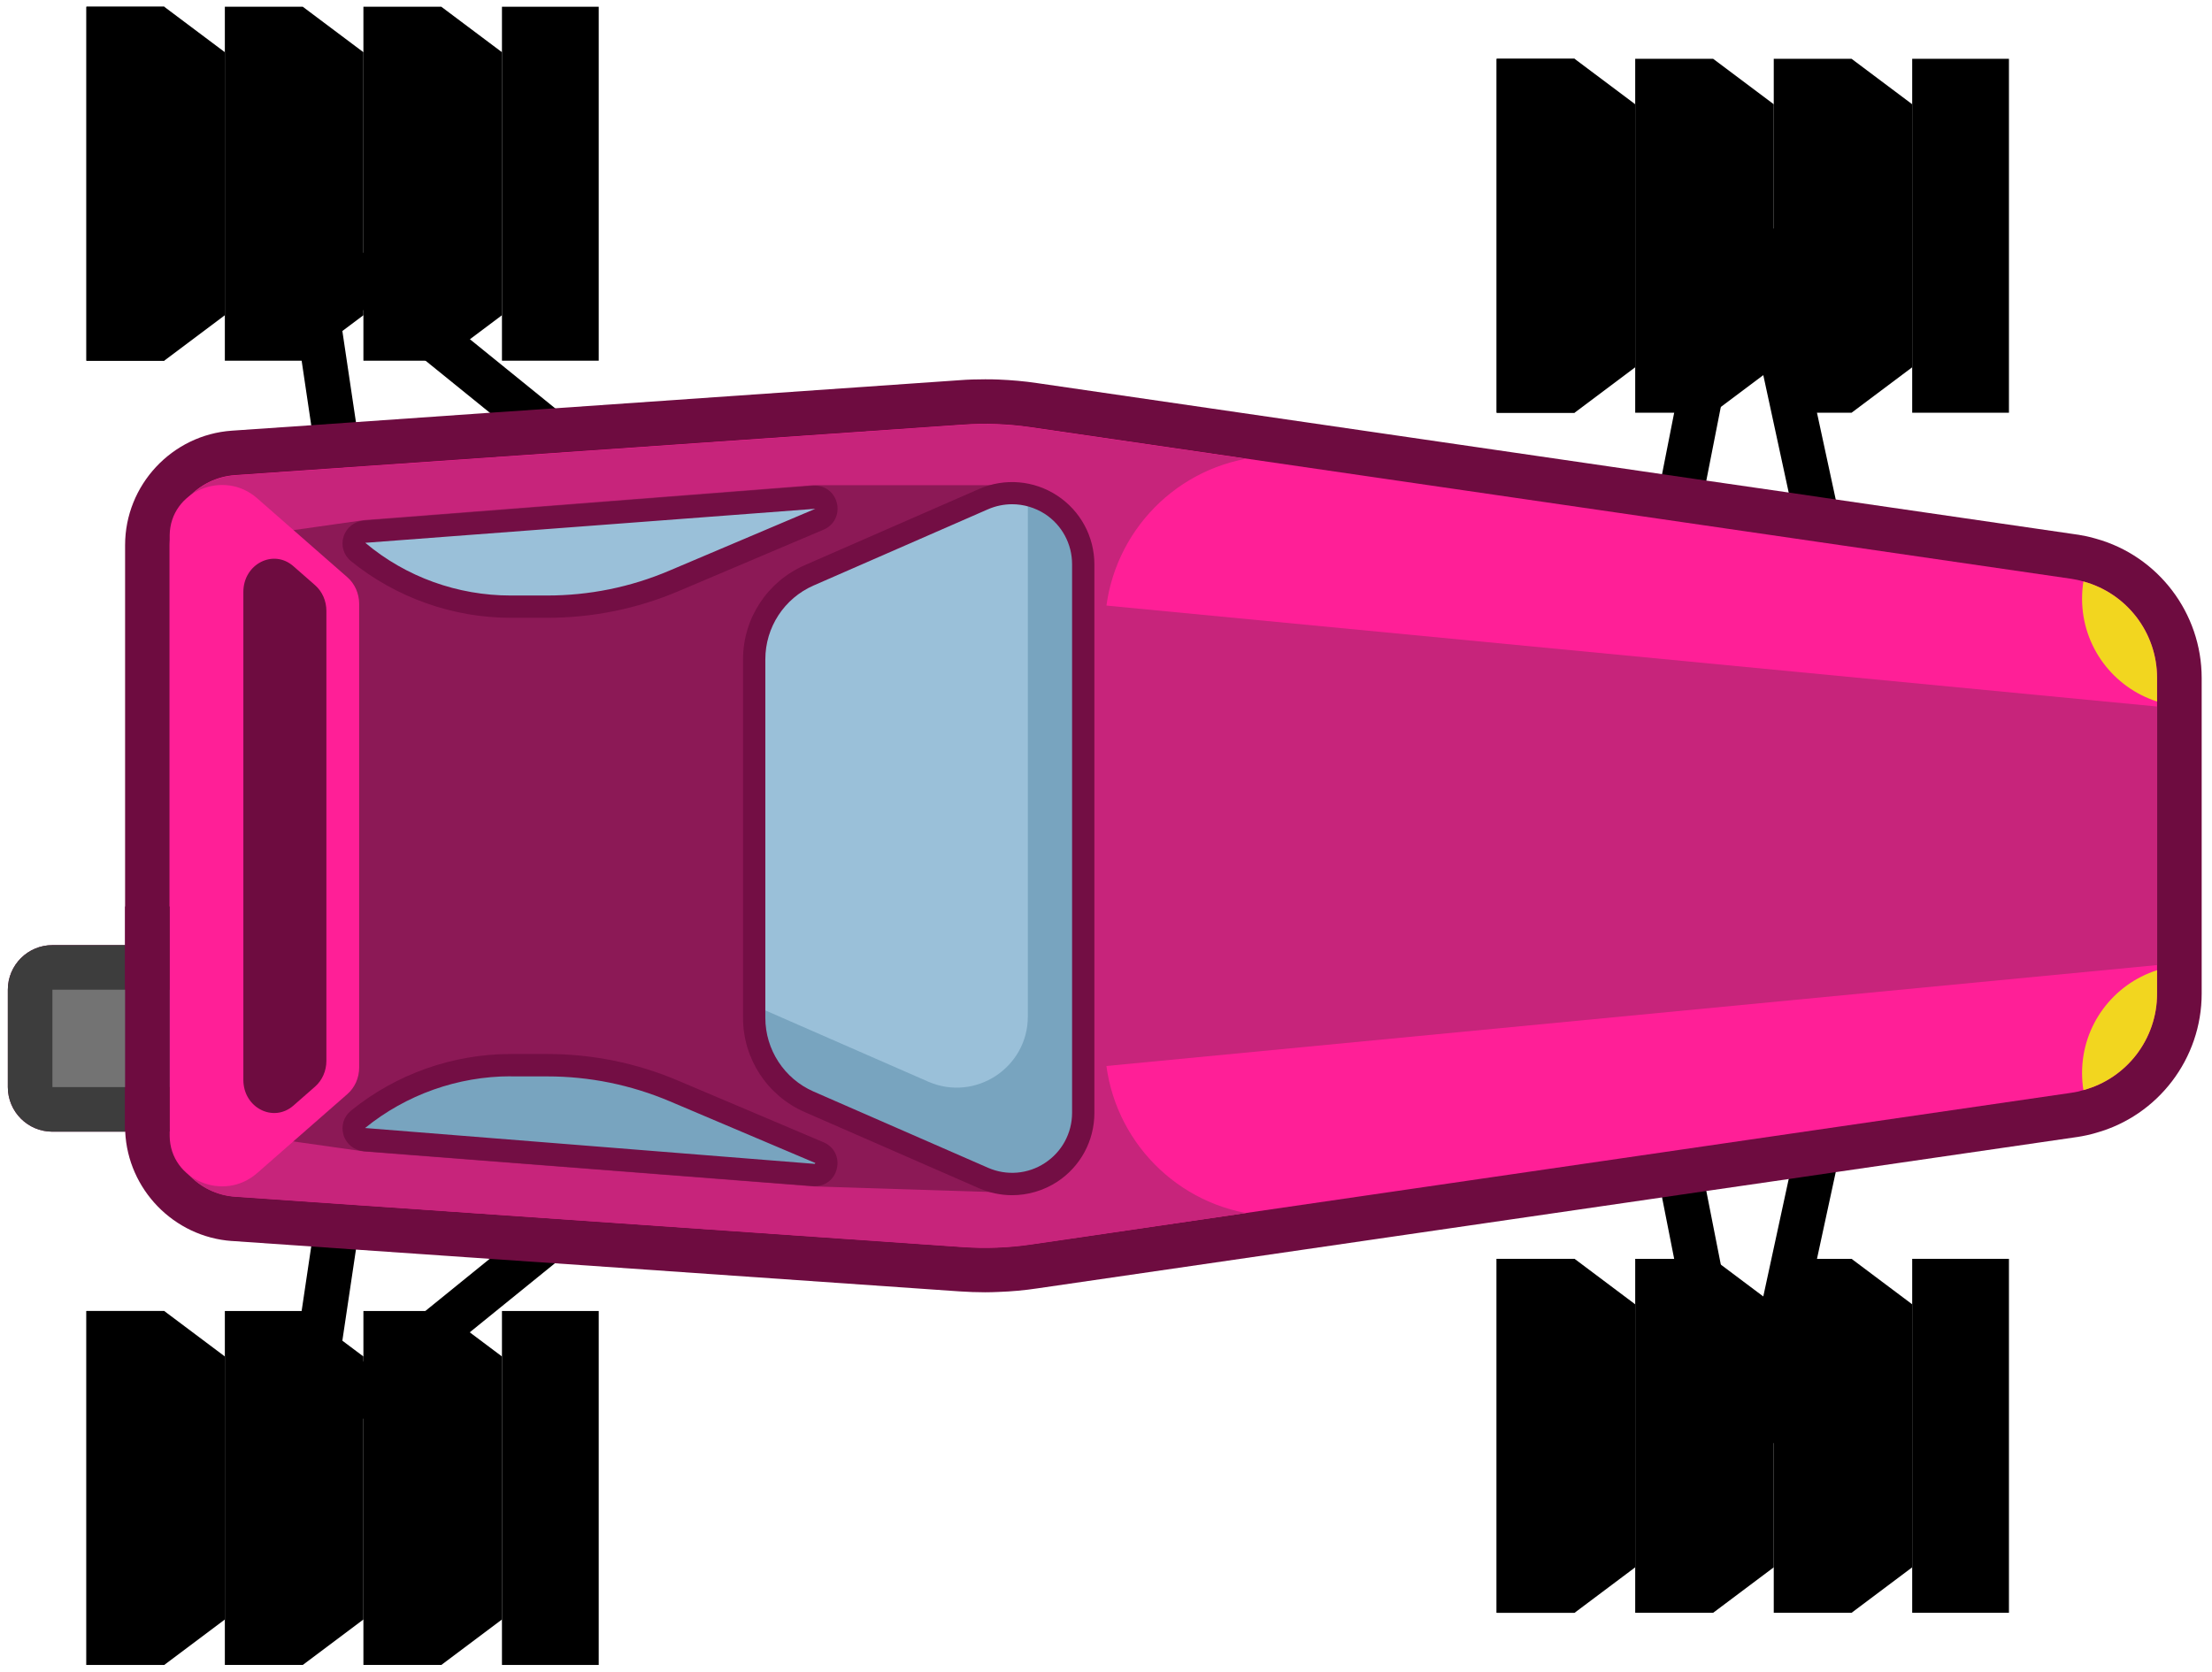 <svg width="123" height="93" viewBox="0 0 123 93" fill="none" xmlns="http://www.w3.org/2000/svg">
<path d="M39.154 29.425L37.593 31.353L27.236 22.954L18.682 16.025L19.792 23.475L22.265 40.111L19.81 40.476L17.306 23.649L15.292 10.081L30.868 22.707L39.154 29.425Z" fill="black"/>
<path d="M39.154 63.533L30.861 70.258H30.855L15.292 82.877L17.306 69.322L19.81 52.488L22.265 52.848L19.792 69.496L18.682 76.94L27.229 70.01L37.593 61.606L39.154 63.533Z" fill="black"/>
<path d="M105.505 49.358L102.077 65.188L98.811 80.299L97.001 79.902L95.117 80.274L92.42 66.595L89.024 49.334L91.46 48.856L94.881 66.236L96.995 76.971L99.462 65.572L103.081 48.831L105.505 49.358Z" fill="black"/>
<path d="M105.505 43.606L103.081 44.133L99.462 27.392L96.995 15.988L94.881 26.729L91.46 44.108L89.024 43.631L92.42 26.37L95.117 12.691L97.001 13.056L98.811 12.666L102.077 27.777L105.505 43.606Z" fill="black"/>
<path d="M122.426 37.706V55.259C122.426 58.866 120.008 62.046 116.544 63.006C116.209 63.105 115.862 63.18 115.533 63.23L102.077 65.188L99.462 65.572L94.882 66.236L92.421 66.595L57.681 71.653C56.987 71.758 56.261 71.826 55.518 71.851C55.27 71.863 55.022 71.87 54.774 71.87C54.309 71.87 53.838 71.851 53.355 71.82L30.862 70.258H30.856L27.23 70.01L19.792 69.496L17.307 69.322L12.925 69.019C12.925 69.019 12.9 69.019 12.894 69.019C9.664 68.789 7.111 66.149 6.962 62.938H2.915C1.545 62.938 0.436 61.829 0.436 60.459V55.042C0.436 53.672 1.545 52.563 2.915 52.563H6.956V30.318C6.956 26.977 9.565 24.182 12.894 23.952L17.307 23.649L19.792 23.475L27.236 22.955L30.868 22.707L53.355 21.145C53.832 21.108 54.309 21.095 54.774 21.095C55.022 21.095 55.27 21.095 55.518 21.108C56.261 21.139 56.968 21.201 57.668 21.306L92.421 26.37L94.882 26.729L99.462 27.392L102.077 27.777L115.533 29.735C115.552 29.735 115.564 29.741 115.577 29.741C115.837 29.785 116.178 29.847 116.544 29.958C120.008 30.919 122.426 34.099 122.426 37.706Z" fill="#6E0C40"/>
<path d="M6.95 52.563V62.938H2.915C1.545 62.938 0.436 61.829 0.436 60.459V55.042C0.436 53.672 1.545 52.563 2.915 52.563H6.95Z" fill="#3D3D3D"/>
<path d="M10.216 55.042H2.915V60.459H10.216V55.042Z" fill="#737373"/>
<path d="M119.946 37.706V55.259C119.946 57.8 118.242 59.982 115.849 60.626C115.632 60.694 115.409 60.744 115.18 60.775L57.315 69.204C56.689 69.297 56.057 69.353 55.425 69.378C54.792 69.403 54.16 69.39 53.528 69.347L13.067 66.546C11.022 66.403 9.435 64.698 9.435 62.647V30.318C9.435 28.266 11.022 26.568 13.067 26.425L53.528 23.618C54.16 23.574 54.792 23.562 55.425 23.587C56.057 23.611 56.683 23.667 57.315 23.76L115.18 32.19C115.409 32.227 115.632 32.27 115.849 32.338C118.242 32.989 119.946 35.165 119.946 37.706Z" fill="#FF1F97"/>
<path d="M16.061 26.221L15.249 26.277C15.503 26.258 15.77 26.239 16.061 26.221Z" fill="#FF0000"/>
<path d="M119.952 53.672L55.431 59.87V33.094L119.952 39.293V53.672Z" fill="#C7247B"/>
<path d="M16.061 26.221L15.249 26.277C15.503 26.258 15.77 26.239 16.061 26.221Z" fill="#FF0000"/>
<path d="M69.284 67.463C64.734 66.601 61.437 62.628 61.437 57.998V46.644V46.334V34.979C61.437 30.349 64.734 26.37 69.284 25.514L57.321 23.773C56.689 23.68 56.063 23.624 55.431 23.599C54.799 23.574 54.167 23.587 53.534 23.63L19.092 26.023C18.949 26.035 18.807 26.041 18.67 26.054C18.391 26.072 18.119 26.091 17.858 26.109C17.722 26.116 17.592 26.128 17.468 26.134C17.133 26.159 16.811 26.184 16.501 26.202C16.352 26.215 16.203 26.221 16.061 26.233L15.249 26.289C15.125 26.295 15.007 26.308 14.889 26.314C14.66 26.326 14.449 26.345 14.257 26.357C13.495 26.407 13.073 26.438 13.073 26.438C11.028 26.58 9.441 28.279 9.441 30.33V62.659C9.441 64.711 11.028 66.415 13.073 66.558C13.073 66.558 13.495 66.589 14.257 66.638C14.449 66.651 14.66 66.669 14.889 66.682C15.007 66.688 15.125 66.7 15.249 66.707C15.503 66.725 15.77 66.744 16.061 66.762C16.203 66.775 16.352 66.781 16.501 66.793C16.811 66.812 17.133 66.837 17.468 66.862C17.592 66.868 17.722 66.88 17.858 66.886C18.119 66.905 18.391 66.924 18.67 66.942C18.807 66.954 18.949 66.961 19.092 66.973C19.476 66.998 19.873 67.023 20.282 67.054C20.486 67.066 20.697 67.079 20.908 67.097C21.738 67.153 22.612 67.215 23.523 67.277L53.534 69.359C54.167 69.403 54.799 69.415 55.431 69.39C56.063 69.366 56.695 69.31 57.321 69.217L59.571 68.888L69.284 67.463Z" fill="#C7247B"/>
<path d="M55.053 26.983H45.248L20.263 28.923L15.286 29.63C13.65 29.865 12.435 31.26 12.435 32.915V46.482V60.05C12.435 61.699 13.65 63.099 15.286 63.335L20.263 64.041L45.248 65.981L55.053 66.291C57.799 66.378 60.234 65.163 60.234 61.494V31.384C60.234 29.035 58.536 26.977 55.053 26.983Z" fill="#8C1956"/>
<path d="M19.321 60.843C19.73 60.484 19.972 59.944 19.972 59.368V46.476V33.584C19.972 33.014 19.73 32.469 19.321 32.109L18.081 31.024L14.288 27.702C12.447 26.091 9.466 27.312 9.435 29.766C9.435 29.785 9.435 29.803 9.435 29.822V32.5V46.476V60.453V63.13C9.435 63.149 9.435 63.167 9.435 63.186C9.466 65.634 12.447 66.862 14.288 65.25C16.358 63.44 18.081 61.928 18.081 61.928L19.321 60.843Z" fill="#FF1F97"/>
<path d="M16.315 31.489C15.199 30.51 13.532 31.372 13.532 32.921V46.489V60.056C13.532 61.606 15.199 62.461 16.315 61.488L17.517 60.434C17.914 60.087 18.149 59.56 18.149 59.002V46.489V33.975C18.149 33.417 17.92 32.896 17.517 32.543L16.315 31.489Z" fill="#6E0C40"/>
<path d="M45.557 64.097L37.487 60.676C35.256 59.728 32.852 59.238 30.428 59.238H28.407C25.315 59.238 22.315 60.304 19.916 62.25C19.457 62.622 19.687 63.36 20.276 63.409L45.26 65.349C45.985 65.405 46.233 64.388 45.557 64.097Z" fill="#78A4BF"/>
<path d="M45.557 28.88L37.487 32.301C35.256 33.25 32.852 33.739 30.428 33.739H28.407C25.315 33.739 22.315 32.673 19.916 30.727C19.457 30.355 19.687 29.617 20.276 29.568L45.26 27.628C45.985 27.572 46.233 28.595 45.557 28.88Z" fill="#9AC0D9"/>
<path d="M119.946 37.706V39.014C117.523 38.239 115.775 35.971 115.775 33.293C115.775 32.971 115.8 32.648 115.849 32.338C118.242 32.989 119.946 35.165 119.946 37.706Z" fill="#F2D61F"/>
<path d="M119.946 53.957V55.259C119.946 57.8 118.242 59.982 115.849 60.626C115.8 60.316 115.775 59.994 115.775 59.672C115.775 57 117.523 54.732 119.946 53.957Z" fill="#F2D61F"/>
<path d="M9.435 50.412H6.956V62.926H9.435V50.412Z" fill="#6E0C40"/>
<path d="M44.993 31.997C43.14 32.809 41.938 34.644 41.938 36.665V46.631V56.598C41.938 58.624 43.134 60.453 44.993 61.265L54.693 65.504C57.309 66.645 60.234 64.729 60.234 61.878V46.625V31.372C60.234 28.52 57.309 26.605 54.693 27.746L44.993 31.997Z" fill="#9AC0D9"/>
<path d="M57.154 27.523V41.276V56.529C57.154 59.38 54.228 61.296 51.613 60.155L41.938 55.922V56.604C41.938 58.631 43.134 60.459 44.993 61.271L54.693 65.51C57.309 66.651 60.234 64.736 60.234 61.885V46.631V31.378C60.234 29.425 58.858 27.913 57.154 27.523Z" fill="#78A4BF"/>
<path d="M45.309 65.969C45.272 65.969 45.241 65.969 45.204 65.963L20.22 64.023C19.699 63.98 19.259 63.632 19.104 63.13C18.949 62.628 19.11 62.095 19.519 61.767C22.023 59.734 25.178 58.618 28.401 58.618H30.422C32.944 58.618 35.405 59.12 37.723 60.106L45.793 63.527C46.382 63.775 46.685 64.382 46.53 65.002C46.394 65.585 45.898 65.969 45.309 65.969ZM28.401 59.858C25.457 59.858 22.581 60.88 20.3 62.734L45.303 64.729L45.34 64.68L45.322 64.674L37.252 61.252C35.083 60.335 32.789 59.864 30.434 59.864H28.401V59.858Z" fill="#730E44"/>
<path d="M30.422 34.359H28.401C25.178 34.359 22.023 33.237 19.519 31.21C19.11 30.882 18.949 30.343 19.104 29.847C19.259 29.345 19.699 28.998 20.22 28.954L45.204 27.014C45.836 26.959 46.388 27.361 46.536 27.981C46.685 28.601 46.382 29.208 45.799 29.456L37.729 32.878C35.405 33.863 32.944 34.359 30.422 34.359ZM45.334 28.297L20.312 30.188C22.581 32.097 25.457 33.119 28.395 33.119H30.415C32.771 33.119 35.07 32.654 37.233 31.731L45.303 28.31C45.328 28.303 45.334 28.297 45.334 28.297Z" fill="#730E44"/>
<path d="M56.279 66.471C55.66 66.471 55.034 66.341 54.445 66.087L44.745 61.847C42.662 60.936 41.317 58.879 41.317 56.61V36.671C41.317 34.396 42.662 32.345 44.745 31.434L54.445 27.194C55.864 26.574 57.488 26.711 58.783 27.56C60.079 28.409 60.854 29.841 60.854 31.39V61.897C60.854 63.447 60.079 64.878 58.783 65.727C58.027 66.217 57.153 66.471 56.279 66.471ZM56.279 28.043C55.827 28.043 55.368 28.136 54.941 28.322L45.241 32.562C43.611 33.274 42.557 34.886 42.557 36.665V56.604C42.557 58.383 43.611 59.994 45.241 60.707L54.941 64.946C55.976 65.399 57.16 65.3 58.102 64.68C59.05 64.06 59.614 63.019 59.614 61.885V31.378C59.614 30.25 59.05 29.202 58.102 28.582C57.55 28.229 56.918 28.043 56.279 28.043Z" fill="#730E44"/>
<path d="M9.132 20.06H4.806V0.375H9.132L12.504 2.904V17.531L9.132 20.06Z" fill="black"/>
<path d="M16.836 20.06H12.503V0.375H16.836L20.208 2.904V17.531L16.836 20.06Z" fill="black"/>
<path d="M24.54 20.06H20.208V0.375H24.54L27.912 2.904V17.531L24.54 20.06Z" fill="black"/>
<path d="M9.138 0.375H4.806V20.06H9.138V0.375Z" fill="black"/>
<path d="M33.292 0.375H27.912V20.06H33.292V0.375Z" fill="black"/>
<path d="M87.556 22.954H83.223V3.27H87.556L90.927 5.798V20.426L87.556 22.954Z" fill="black"/>
<path d="M95.26 22.954H90.927V3.27H95.26L98.631 5.798V20.426L95.26 22.954Z" fill="black"/>
<path d="M102.958 22.954H98.631V3.27H102.958L106.329 5.798V20.426L102.958 22.954Z" fill="black"/>
<path d="M87.556 3.27H83.223V22.954H87.556V3.27Z" fill="black"/>
<path d="M111.709 3.27H106.329V22.954H111.709V3.27Z" fill="black"/>
<path d="M87.556 89.695H83.223V70.01H87.556L90.927 72.539V87.166L87.556 89.695Z" fill="black"/>
<path d="M95.26 89.695H90.927V70.01H95.26L98.631 72.539V87.166L95.26 89.695Z" fill="black"/>
<path d="M102.958 89.695H98.631V70.01H102.958L106.329 72.539V87.166L102.958 89.695Z" fill="black"/>
<path d="M87.556 70.01H83.223V89.695H87.556V70.01Z" fill="black"/>
<path d="M111.709 70.01H106.329V89.695H111.709V70.01Z" fill="black"/>
<path d="M9.132 92.596H4.806V72.911H9.132L12.504 75.44V90.067L9.132 92.596Z" fill="black"/>
<path d="M16.836 92.596H12.503V72.911H16.836L20.208 75.44V90.067L16.836 92.596Z" fill="black"/>
<path d="M24.54 92.596H20.208V72.911H24.54L27.912 75.44V90.067L24.54 92.596Z" fill="black"/>
<path d="M9.138 72.911H4.806V92.596H9.138V72.911Z" fill="black"/>
<path d="M33.292 72.911H27.912V92.596H33.292V72.911Z" fill="black"/>
</svg>
